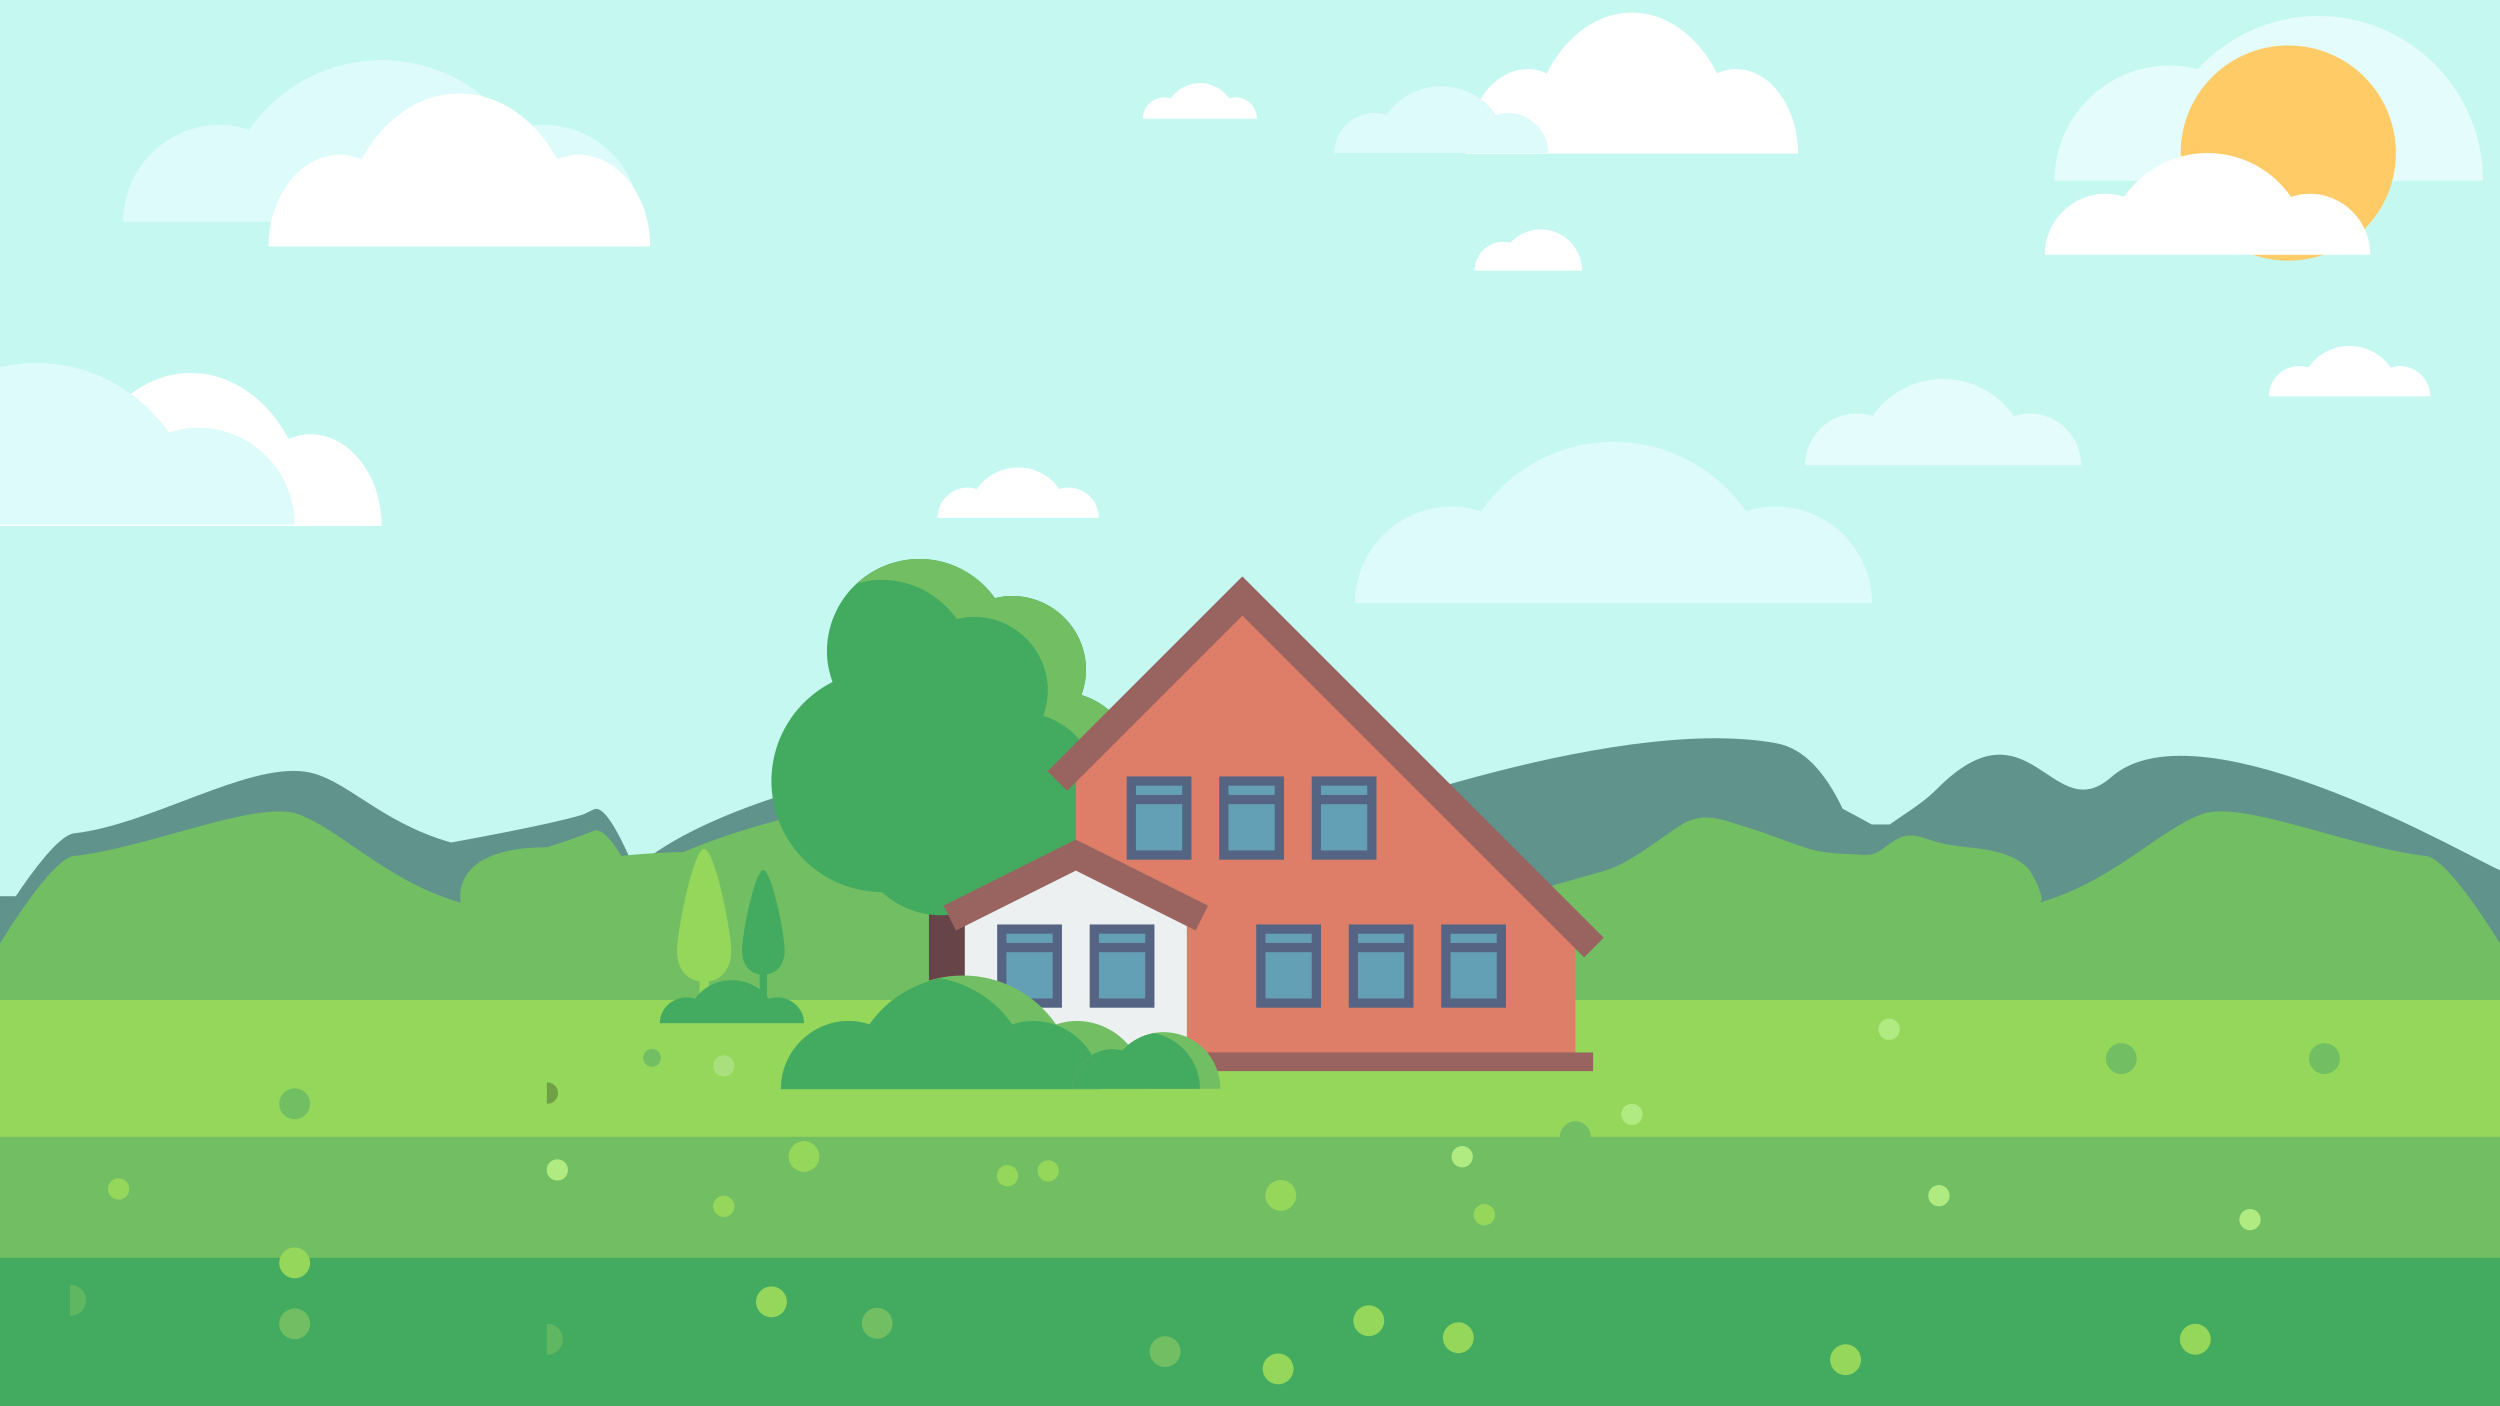 <svg xmlns="http://www.w3.org/2000/svg" width="640" height="360" viewBox="0 0 640 360"><rect x="0" y="0" width="640" height="360" fill="#333333" stroke="none"/><path fill="#c5f8f1" d="M-5-5h650v261H-5z"/><path fill="#60938c" d="M-5 229h650v12H-5z"/><path fill="#71be63" d="M-5 241h650v15H-5zM-5 291h650v31H-5z"/><path fill="#43ab5f" d="M-5 321h650v45H-5z"/><linearGradient id="a" gradientUnits="userSpaceOnUse" x1="-2479.183" y1="-863.955" x2="-1941.985" y2="-808.8" gradientTransform="matrix(.441 0 0 -.461 567.618 818.306)"><stop offset="0" stop-color="#bbb"/><stop offset="1" stop-color="#fff"/></linearGradient><linearGradient id="b" gradientUnits="userSpaceOnUse" x1="-2230.328" y1="-1111.99" x2="-2228.914" y2="-922.505" gradientTransform="matrix(.441 0 0 -.461 567.618 818.306)"><stop offset="0" stop-color="#c9c9c9"/><stop offset="1" stop-color="#c9c9c9" stop-opacity="0"/></linearGradient><title>Pedestrian Landscaping</title><path fill="#c5f8f1" d="M0 0h640v256H0z"/><path d="M540.479 198.948c-15.194 13.341-20.813-21.087-44.755 3.155-3.424 3.467-7.697 5.923-11.963 8.959h-4.609c-3.29-1.814-6.125-3.354-7.431-4.015-4.556-9.564-10.065-15.5-16.941-16.768-42.74-7.877-121.938 23.147-121.938 23.147s10.722 5.758 21.566 11.17c-54.665 1.069-101.711 4.758-101.711 4.758-6.833-.824-13.538-3.716-19.966-7.489-10.116-5.94-19.542-14.071-27.676-19.818-18.698 5.667-33.478 12.31-42.42 20.186-.031 1.532-6.668-16.988-10.625-15.017-.878.438-1.757.856-2.637 1.267-8.378 2.66-33.93 7.197-33.93 7.197-18.726-5.363-27.134-16.758-37.443-18.146-15.144-2.04-39.534 13.607-59.044 15.804-3.821.431-10.581 9.612-14.911 16.095H0V258h640v-35.254c-4.508-1.363-76.392-44.106-99.521-23.798z" fill="#60938c"/><path d="M621.044 219.13c-19.51-2.197-47.223-14.542-57.512-10.658-11.052 4.171-22.765 17.247-41.489 22.609 2.128-.61-2.059-7.964-2.947-8.872-3.048-3.113-7.731-4.314-11.905-4.895-4.566-.635-8.594-.726-13.013-2.298-5.898-2.099-7.378-1.229-11.941 2.094-2.849 2.075-3.674 1.811-7.828 1.585-3.897-.211-7.811-.29-11.565-1.482-5.272-1.674-10.368-3.862-15.689-5.445-6.302-1.875-10.935-4.214-16.728-.601-6.008 3.747-13.134 9.916-20.019 11.859a9274.726 9274.726 0 0 0-23.569 6.684c-4.807-1.109-9.529-2.919-14.108-5.107-4.394-2.1-8.646-4.538-12.73-7.006v-.691c-.786-.238-1.572-.489-2.359-.741-4.448-2.737-8.67-5.44-12.586-7.693-9.432 2.327-17.863 4.857-25.055 7.615-7.192-2.758-15.623-5.288-25.055-7.615-3.917 2.253-8.138 4.957-12.586 7.693-.787.252-1.573.503-2.359.741v.691c-4.084 2.468-8.336 4.906-12.73 7.006-4.579 2.188-9.301 3.998-14.108 5.107a9158.656 9158.656 0 0 0-23.569-6.684c-8.926-4.627-17.253-10.364-24.538-14.555-11.695 2.886-21.858 6.082-30.018 9.64-5.543.142-10.991.451-15.956 1.005-2.207-3.562-5.004-7.276-7.072-6.438a135.833 135.833 0 0 1-7.016 2.61c-1.665.57-3.33 1.113-4.993 1.617-25.452 0-22.041 14.175-22.041 14.175-18.726-5.361-30.439-18.438-41.491-22.609-10.289-3.884-38.002 8.461-57.512 10.658C13.023 219.798 0 241.567 0 241.567V258h640v-7-9.433s-13.023-21.769-18.956-22.437z" fill="#71be63"/><path d="M152.009 206.006l-.169.224c.094-.079.156-.154.169-.224z" fill="#2980b9"/><path d="M376.401 207.075c-1.907.634-3.023 1.028-3.023 1.028l8.326 14.998 1.938-.001-7.241-16.025z" fill="none"/><path d="M383.643 226.593l-1.938-3.492 1.938-.001-5.985-13.246c-11.375 3.863-24.043 10.76-34.546 17.184a1848.12 1848.12 0 0 1 40.531-.445z" fill="none"/><path d="M377.657 215.358l-.248-.888c-.729.133-1.405.259-2.005.374l.254 4.254.811 13.583c1.796-.518 3.663-1.053 5.571-1.6l-4.383-15.723z" fill="none"/><path d="M374.927 238.883l.455 3.634a987.71 987.71 0 0 1 8.261-.029l-1.938-5.659 1.938-.002-1.602-5.745c-1.908.547-3.775 1.082-5.571 1.6l.4 6.696c-.647-.167-1.296-.33-1.943-.495zM343.111 227.038c-6.84.146-13.509.321-19.927.515l2.359 10.992a350.067 350.067 0 0 1 17.568-11.507z" fill="#71be63"/><path fill="#43ab5f" d="M0 321h640v40H0z"/><path fill="#71be63" d="M0 291h640v31H0z"/><path d="M192.907 256.792H140v2.071h50.871c.675-.693 1.352-1.385 2.036-2.071z" fill="#94d75b"/><path fill="#94d75b" d="M-5 256h650v35H-5z"/><path fill="#94d75b" d="M0 256h640v35H0z"/><path d="M140.108 346.8a3.947 3.947 0 0 0 0-7.894c-.037 0-.071.01-.108.011v7.873c.037 0 .071.01.108.01z" fill="#43ab5f"/><path d="M140.108 346.8a3.947 3.947 0 0 0 0-7.894c-.037 0-.071.01-.108.011v7.873c.037 0 .071.01.108.01z" opacity=".63" fill="#71be63"/><path d="M142.745 280.545a2.73 2.73 0 0 0-1.93-3.344 2.7 2.7 0 0 0-.815-.078v5.439a2.725 2.725 0 0 0 2.745-2.017z" fill="#6fa144"/><path d="M200.863 243.25c0-4.185-3.339-20.498-5.452-20.498-2.111 0-5.451 16.314-5.451 20.498 0 3.737 1.952 5.799 4.514 6.199v5.129a.936.936 0 1 0 1.875 0v-5.129c2.562-.4 4.514-2.462 4.514-6.199z" fill="#43ab5f"/><path d="M187.182 243.373c0-5.317-4.245-26.054-6.929-26.054-2.685 0-6.929 20.737-6.929 26.054 0 4.75 2.481 7.371 5.737 7.879v6.52a1.192 1.192 0 0 0 2.383 0v-6.52c3.258-.508 5.738-3.129 5.738-7.879z" fill="#94d75b"/><path d="M242.546 269.422a4.735 4.735 0 0 1-4.737-4.736v-74.209a4.736 4.736 0 0 1 4.737-4.737 4.736 4.736 0 0 1 4.737 4.737v74.209a4.735 4.735 0 0 1-4.737 4.736z" fill="#674447"/><path d="M287.12 207.317a19.194 19.194 0 0 0 3.458-10.991c0-8.633-5.702-15.857-13.518-18.331-.069-.057-.125-.128-.195-.187.697-1.975 1.15-4.065 1.15-6.279 0-10.464-8.483-18.948-18.947-18.948-1.516 0-2.97.225-4.383.561-4.29-6.054-11.317-10.032-19.302-10.032-13.08 0-23.684 10.603-23.684 23.683 0 2.75.561 5.348 1.421 7.803-9.264 4.683-15.631 14.264-15.631 25.354 0 15.647 12.647 28.335 28.275 28.414 3.999 3.648 9.269 5.929 15.108 5.929 4.342 0 8.358-1.287 11.796-3.418a29.49 29.49 0 0 0 5.435.525c3.593 0 7.019-.675 10.202-1.849 9.261 1.286 18.596 2.364 19.183 1.583.471-.628-.583-8.689-2.023-18.167a29.53 29.53 0 0 0 1.655-5.65z" fill="#43ab5f"/><path d="M287.12 207.317a19.194 19.194 0 0 0 3.458-10.991c0-8.633-5.702-15.857-13.518-18.331-.069-.057-.125-.128-.195-.187.697-1.975 1.15-4.065 1.15-6.279 0-10.464-8.483-18.948-18.947-18.948-1.516 0-2.97.225-4.383.561-4.29-6.054-11.317-10.032-19.302-10.032-6.138 0-11.679 2.395-15.886 6.226 1.963-.527 3.988-.898 6.117-.898 7.984 0 15.012 3.98 19.302 10.033 1.413-.336 2.867-.559 4.382-.559 10.464 0 18.947 8.482 18.947 18.947 0 2.213-.452 4.306-1.149 6.279.07.057.126.128.195.187 7.815 2.473 13.517 9.698 13.517 18.331 0 4.09-1.289 7.869-3.458 10.991a29.605 29.605 0 0 1-1.656 5.65c.723 4.752 1.346 9.144 1.731 12.426 5.461.628 9.675.928 10.062.412.471-.628-.583-8.689-2.023-18.167a29.492 29.492 0 0 0 1.656-5.651z" fill="#71be63"/><path fill="#de7e68" d="M275.407 195.214l42.632-42.632 85.262 85.263v33.158H275.407z"/><path fill="#99645f" d="M306.443 269.424H407.84v4.784H306.443z"/><path fill="#ecf0f1" d="M303.828 271.003h-56.841v-37.896l28.42-14.209 28.421 14.209z"/><path d="M454.421 129.649c-2.603 0-5.066.511-7.421 1.257-7.471-10.74-19.861-17.801-33.935-17.801-14.069 0-26.46 7.061-33.931 17.801-2.359-.746-4.818-1.257-7.421-1.257-13.704 0-24.814 11.106-24.814 24.81H479.23c0-13.704-11.105-24.81-24.809-24.81zM139.059 31.952c-2.603 0-5.066.511-7.421 1.257-7.471-10.74-19.861-17.801-33.935-17.801-14.069 0-26.46 7.061-33.931 17.801-2.359-.746-4.818-1.257-7.421-1.257-13.704 0-24.814 11.106-24.814 24.81h132.331c0-13.704-11.105-24.81-24.809-24.81z" fill="#ddfbfa"/><path d="M273.547 124.82c-.813 0-1.583.159-2.315.391-2.329-3.348-6.193-5.549-10.582-5.549-4.388 0-8.252 2.201-10.581 5.549-.735-.231-1.504-.391-2.314-.391a7.737 7.737 0 0 0-7.738 7.737h41.267a7.74 7.74 0 0 0-7.737-7.737zM148.134 39.611c-1.925 0-3.747.483-5.48 1.186-5.515-10.167-14.662-16.849-25.053-16.849-10.389 0-19.538 6.682-25.051 16.849-1.741-.703-3.561-1.186-5.479-1.186-10.119 0-18.32 10.519-18.32 23.494h97.703c-.007-12.975-8.212-23.494-18.32-23.494zM79.383 111.156c-1.925 0-3.747.483-5.48 1.186-5.515-10.167-14.663-16.849-25.053-16.849-10.389 0-19.538 6.682-25.051 16.849-1.741-.703-3.561-1.186-5.479-1.186C8.201 111.156 0 121.675 0 134.649h97.703c-.007-12.974-8.212-23.493-18.32-23.493zM614.378 93.722c-.813 0-1.583.159-2.315.391-2.328-3.348-6.192-5.549-10.581-5.549-4.388 0-8.253 2.201-10.581 5.549-.735-.231-1.504-.391-2.314-.391a7.737 7.737 0 0 0-7.737 7.737h41.267c-.004-4.273-3.47-7.737-7.739-7.737zM444.35 17.674c-1.676 0-3.262.445-4.771 1.093-4.799-9.369-12.763-15.526-21.808-15.526-9.043 0-17.009 6.158-21.807 15.526-1.516-.647-3.1-1.093-4.771-1.093-8.808 0-15.946 9.693-15.946 21.65h85.05c-.005-11.956-7.148-21.65-15.947-21.65z" fill="#fff"/><path d="M519.521 105.851c-1.392 0-2.704.273-3.96.67-3.99-5.732-10.604-9.5-18.115-9.5-7.516 0-14.127 3.768-18.118 9.5-1.257-.397-2.569-.67-3.961-.67-7.314 0-13.247 5.931-13.247 13.248h70.648c0-7.318-5.932-13.248-13.247-13.248z" fill="#e4fcfb"/><path d="M316.31 24.933a5.42 5.42 0 0 0-1.638.278c-1.649-2.371-4.383-3.929-7.49-3.929-3.105 0-5.841 1.558-7.49 3.929-.521-.164-1.063-.278-1.638-.278a5.479 5.479 0 0 0-5.478 5.478h29.21a5.476 5.476 0 0 0-5.476-5.478z" fill="#fff"/><path d="M386.062 28.919c-1.077 0-2.095.212-3.07.52-3.088-4.44-8.213-7.361-14.031-7.361-5.819 0-10.943 2.92-14.032 7.361-.975-.308-1.993-.52-3.069-.52-5.666 0-10.26 4.594-10.26 10.26h54.722c-.001-5.665-4.594-10.26-10.26-10.26z" fill="#ddfbfa"/><path fill="#99645f" d="M405.524 245.092l-87.485-87.487-44.856 44.857-5.024-5.023 49.88-49.879 92.51 92.509zM306.089 238.209l-30.682-15.341-30.682 15.341-3.174-6.355 33.856-16.928 33.856 16.928z"/><path fill="#63a0b5" d="M289.618 199.95h14.21v18.948h-14.21z"/><path d="M305.012 220.082h-16.579v-21.315h16.579v21.315zm-14.21-2.369h11.842v-16.58h-11.842v16.58z" fill="#556483"/><path fill="#556483" d="M289.618 203.503h14.21v2.368h-14.21z"/><path fill="#63a0b5" d="M313.302 199.95h14.21v18.948h-14.21z"/><path d="M328.696 220.082h-16.579v-21.315h16.579v21.315zm-14.21-2.369h11.842v-16.58h-11.842v16.58z" fill="#556483"/><path fill="#556483" d="M313.302 203.503h14.21v2.368h-14.21z"/><path fill="#63a0b5" d="M336.985 199.95h14.21v18.948h-14.21z"/><path d="M352.379 220.082h-16.578v-21.315h16.578v21.315zm-14.209-2.369h11.841v-16.58H338.17v16.58z" fill="#556483"/><path fill="#556483" d="M336.985 203.503h14.21v2.368h-14.21z"/><path fill="#63a0b5" d="M322.775 237.845h14.21v18.946h-14.21z"/><path d="M338.17 257.977h-16.578V236.66h16.578v21.317zm-14.211-2.37h11.843v-16.578h-11.843v16.578z" fill="#556483"/><path fill="#556483" d="M322.775 241.396h14.21v2.369h-14.21z"/><path fill="#63a0b5" d="M346.459 237.845h14.21v18.946h-14.21z"/><path d="M361.853 257.977h-16.578V236.66h16.578v21.317zm-14.209-2.37h11.842v-16.578h-11.842v16.578z" fill="#556483"/><path fill="#556483" d="M346.459 241.396h14.21v2.369h-14.21z"/><path fill="#63a0b5" d="M370.143 237.845h14.21v18.946h-14.21z"/><path d="M385.539 257.977H368.96V236.66h16.579v21.317zm-14.212-2.37h11.842v-16.578h-11.842v16.578z" fill="#556483"/><path fill="#556483" d="M370.143 241.396h14.21v2.369h-14.21z"/><path fill="#63a0b5" d="M256.46 237.845h14.209v18.946H256.46z"/><path d="M271.854 257.977h-16.579V236.66h16.579v21.317zm-14.21-2.37h11.842v-16.578h-11.842v16.578z" fill="#556483"/><path fill="#556483" d="M256.46 241.396h14.209v2.369H256.46z"/><path fill="#63a0b5" d="M280.145 237.845h14.21v18.946h-14.21z"/><path d="M295.538 257.977H278.96V236.66h16.578v21.317zm-14.21-2.37h11.842v-16.578h-11.842v16.578z" fill="#556483"/><path fill="#556483" d="M280.145 241.396h14.21v2.369h-14.21z"/><path d="M275.567 261.365c-1.831 0-3.563.36-5.222.884-5.256-7.555-13.974-12.522-23.875-12.522s-18.62 4.968-23.875 12.522c-1.659-.523-3.391-.884-5.223-.884-9.642 0-17.458 7.816-17.458 17.458h93.11c.001-9.641-7.815-17.458-17.457-17.458z" fill="#71be63"/><path d="M264.372 261.364c-1.832 0-3.563.36-5.222.884-4.229-6.08-10.75-10.335-18.277-11.824-7.526 1.489-14.048 5.744-18.277 11.824-1.66-.523-3.391-.884-5.223-.884-9.642 0-17.458 7.817-17.458 17.459h81.916c0-9.641-7.817-17.459-17.459-17.459z" fill="#43ab5f"/><path d="M274.708 278.737c0-5.607 4.546-10.153 10.154-10.153.847 0 1.656.133 2.442.33 2.649-2.861 6.405-4.682 10.613-4.682 8.011 0 14.505 6.494 14.505 14.505h-37.714z" fill="#71be63"/><path d="M295.379 264.504a14.496 14.496 0 0 0-8.076 4.41c-.787-.195-1.595-.33-2.442-.33-5.607 0-10.153 4.546-10.153 10.153h32.472c.001-7.085-5.085-12.964-11.801-14.233zM198.915 255.333c-.726 0-1.412.136-2.071.334-2.083-2.857-5.54-4.735-9.464-4.735-3.925 0-7.381 1.878-9.465 4.735-.658-.198-1.343-.334-2.07-.334-3.822 0-6.92 2.954-6.92 6.602h36.912c-.001-3.647-3.1-6.602-6.922-6.602z" fill="#43ab5f"/><path d="M525.951 46.289c0-16.31 13.224-29.533 29.535-29.533 2.462 0 4.816.39 7.102.956 7.707-8.321 18.633-13.613 30.871-13.613 23.303 0 42.191 18.891 42.191 42.19H525.951z" fill="#e4fcfb"/><path d="M377.489 69.294a7.4 7.4 0 0 1 7.4-7.4c.617 0 1.209.098 1.78.24 1.931-2.084 4.669-3.411 7.732-3.411 5.841 0 10.573 4.733 10.573 10.571h-27.485z" fill="#fff"/><circle cx="327.204" cy="350.435" r="3.947" fill="#94d75b"/><circle cx="373.337" cy="342.458" r="3.948" fill="#94d75b"/><circle cx="298.265" cy="346.011" r="3.948" fill="#71be63"/><circle cx="403.301" cy="291" r="3.948" fill="#71be63"/><circle cx="327.878" cy="306.025" r="3.948" fill="#94d75b"/><circle cx="472.468" cy="348.084" r="3.947" fill="#94d75b"/><circle cx="543.053" cy="271.002" r="3.948" fill="#71be63"/><circle cx="224.559" cy="338.765" r="3.948" fill="#71be63"/><circle cx="166.918" cy="270.813" r="2.272" fill="#71be63"/><circle cx="197.489" cy="333.28" r="3.948" fill="#94d75b"/><circle cx="417.771" cy="285.294" r="2.73" fill="#b0eb81"/><circle cx="268.342" cy="299.752" r="2.731" fill="#94d75b"/><circle cx="379.98" cy="310.968" r="2.731" fill="#94d75b"/><circle cx="576" cy="312.219" r="2.73" fill="#b0eb81"/><path d="M457.997 297.02a2.73 2.73 0 1 1 0 0zM457.997 297.02a2.73 2.73 0 1 1 0 0z" fill="#94d75b"/><circle cx="496.366" cy="306.1" r="2.73" fill="#b0eb81"/><circle cx="185.291" cy="308.83" r="2.73" fill="#94d75b"/><circle cx="185.291" cy="272.866" r="2.73" fill="#a9df7c"/><circle cx="483.618" cy="263.502" r="2.73" fill="#b0eb81"/><circle cx="21.997" cy="260.771" r="2.731" fill="#94d75b"/><path d="M18.049 336.819a3.947 3.947 0 0 0 0-7.894c-.037 0-.071.01-.108.011v7.873c.037.001.071.01.108.01z" fill="#43ab5f"/><path d="M18.049 336.819a3.947 3.947 0 0 0 0-7.894c-.037 0-.071.01-.108.011v7.873c.037.001.071.01.108.01z" opacity=".63" fill="#71be63"/><circle cx="42.053" cy="269.422" r="3.947" fill="#94d75b"/><circle cx="562" cy="342.853" r="3.948" fill="#94d75b"/><circle cx="75.431" cy="282.572" r="3.948" fill="#71be63"/><circle cx="205.819" cy="296.044" r="3.948" fill="#94d75b"/><circle cx="350.409" cy="338.104" r="3.947" fill="#94d75b"/><circle cx="595.053" cy="271.002" r="3.948" fill="#71be63"/><circle cx="75.431" cy="338.905" r="3.948" fill="#71be63"/><circle cx="75.43" cy="323.299" r="3.948" fill="#94d75b"/><circle cx="38.106" cy="273.369" r="2.731" fill="#94d75b"/><circle cx="257.921" cy="300.988" r="2.731" fill="#94d75b"/><circle cx="142.672" cy="299.508" r="2.73" fill="#b0eb81"/><path d="M335.938 287.039a2.73 2.73 0 1 1 0 0zM335.938 287.039a2.73 2.73 0 1 1 0 0z" fill="#94d75b"/><circle cx="374.307" cy="296.119" r="2.73" fill="#b0eb81"/><circle cx="609.73" cy="279.843" r="2.73" fill="#94d75b"/><circle cx="30.365" cy="304.375" r="2.731" fill="#94d75b"/><path d="M166.522 256.662h7.583c-2.064-4.421-6.299-.778-7.583 0z" fill="none"/><path d="M50.621 109.477c-2.603 0-5.066.511-7.421 1.257-7.471-10.74-19.861-17.801-33.935-17.801A41.28 41.28 0 0 0 0 94v40.287h75.431c0-13.704-11.106-24.81-24.81-24.81z" fill="#ddfbfa"/><circle cx="585.801" cy="39.18" r="27.547" fill="#ffcb66"/><path d="M591.175 49.599c-1.642 0-3.188.322-4.674.791-4.705-6.763-12.512-11.21-21.37-11.21-8.865 0-16.668 4.447-21.372 11.21-1.485-.469-3.034-.791-4.673-.791-8.629 0-15.63 6.997-15.63 15.627h83.345c0-8.63-6.996-15.627-15.626-15.627z" fill="#fff"/></svg>